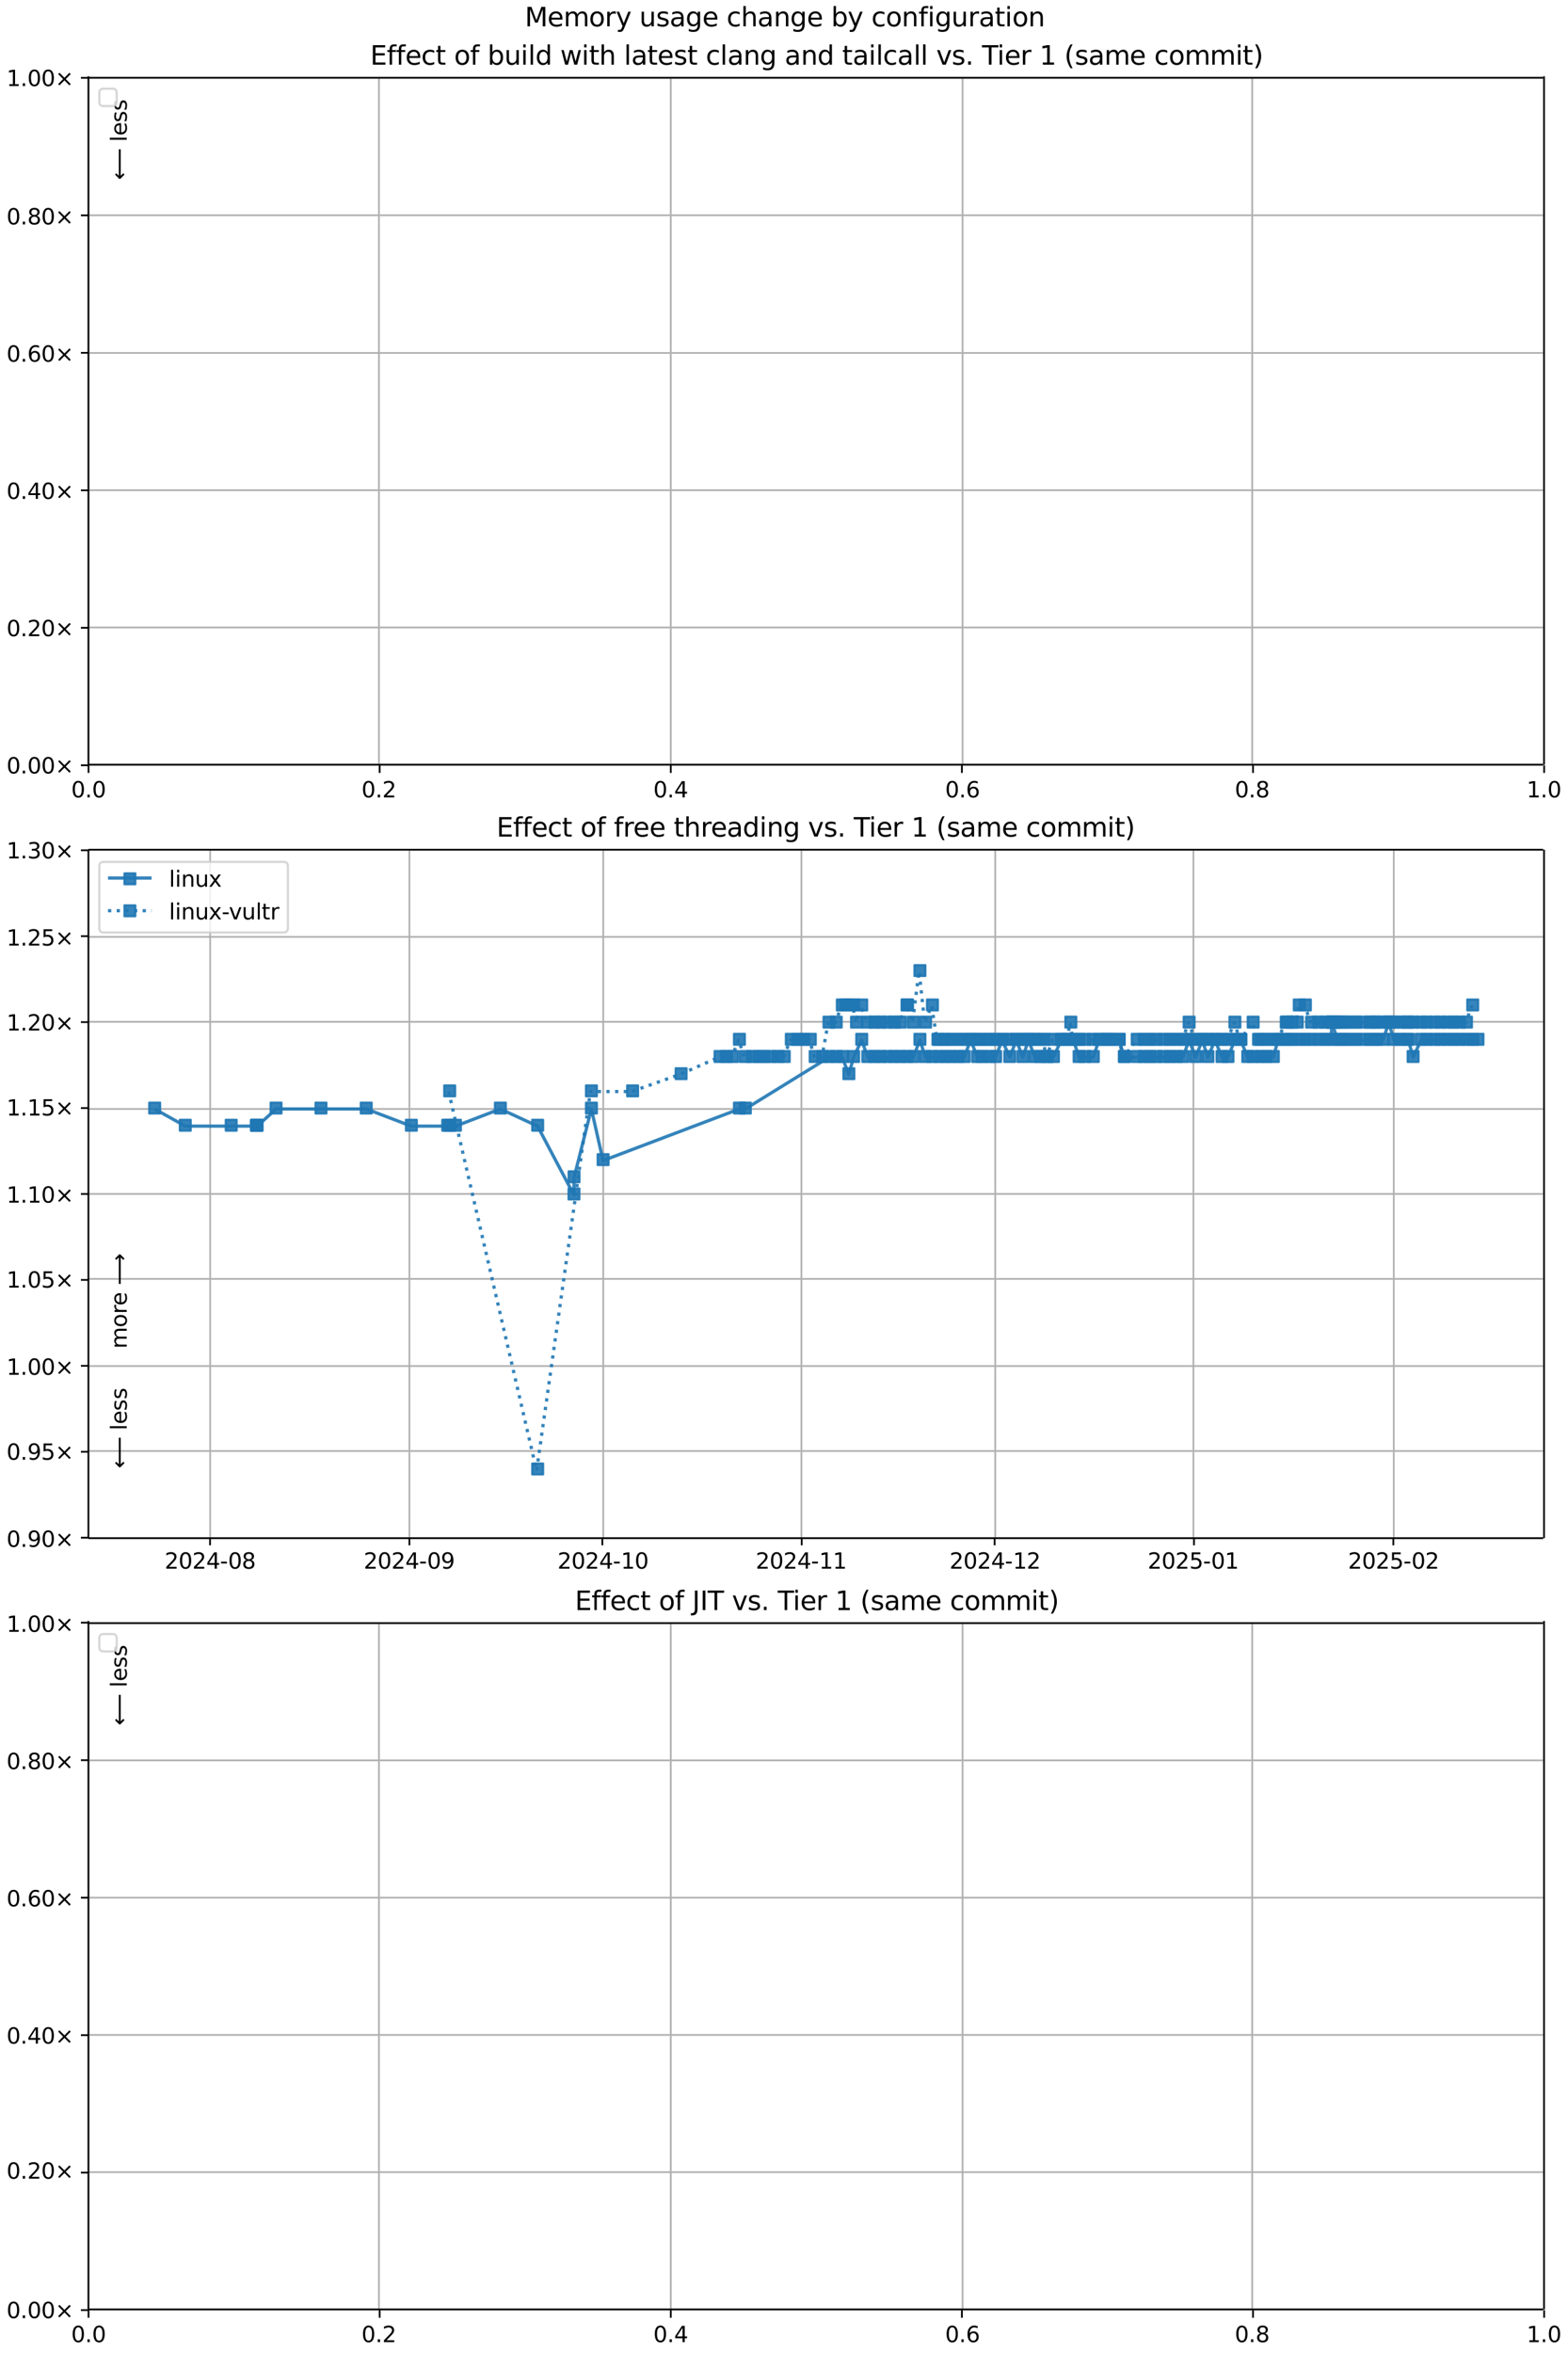 <?xml version="1.0" encoding="UTF-8"?>
<!DOCTYPE svg  PUBLIC '-//W3C//DTD SVG 1.1//EN'  'http://www.w3.org/Graphics/SVG/1.1/DTD/svg11.dtd'>
<svg width="720pt" height="1080pt" version="1.1" viewBox="0 0 720 1080" xmlns="http://www.w3.org/2000/svg" xmlns:xlink="http://www.w3.org/1999/xlink">
<defs>
<style type="text/css">*{stroke-linejoin: round; stroke-linecap: butt}</style>
</defs>
<path d="m0 1080h720v-1080h-720z" fill="#fff"/>
<path d="m40.6 351h668v-316h-668z" fill="#fff"/>
<path d="m40.6 351v-316" clip-path="url(#k)" fill="none" stroke="#b0b0b0" stroke-linecap="square" stroke-width=".8"/>
<defs>
<path id="j" d="m0 0v3.5" stroke="#000" stroke-width=".8"/>
</defs>
<use x="40.646" y="351.265" stroke="#000000" stroke-width=".8" xlink:href="#j"/>
<g transform="translate(32.7 366) scale(.1 -.1)">
<defs>
<path id="b" transform="scale(.016)" d="m2034 4250q-487 0-733-480-245-479-245-1442 0-959 245-1439 246-480 733-480 491 0 736 480 246 480 246 1439 0 963-246 1442-245 480-736 480zm0 500q785 0 1199-621 414-620 414-1801 0-1178-414-1799-414-620-1199-620-784 0-1198 620-414 621-414 1799 0 1181 414 1801 414 621 1198 621z"/>
<path id="c" transform="scale(.016)" d="m684 794h660v-794h-660v794z"/>
</defs>
<use xlink:href="#b"/>
<use transform="translate(63.6)" xlink:href="#c"/>
<use transform="translate(95.4)" xlink:href="#b"/>
</g>
<path d="m174 351v-316" clip-path="url(#k)" fill="none" stroke="#b0b0b0" stroke-linecap="square" stroke-width=".8"/>
<use x="174.326" y="351.265" stroke="#000000" stroke-width=".8" xlink:href="#j"/>
<g transform="translate(166 366) scale(.1 -.1)">
<defs>
<path id="f" transform="scale(.016)" d="m1228 531h2203v-531h-2962v531q359 372 979 998 621 627 780 809 303 340 423 576 121 236 121 464 0 372-261 606-261 235-680 235-297 0-627-103-329-103-704-313v638q381 153 712 231 332 78 607 78 725 0 1156-363 431-362 431-968 0-288-108-546-107-257-392-607-78-91-497-524-418-433-1181-1211z"/>
</defs>
<use xlink:href="#b"/>
<use transform="translate(63.6)" xlink:href="#c"/>
<use transform="translate(95.4)" xlink:href="#f"/>
</g>
<path d="m308 351v-316" clip-path="url(#k)" fill="none" stroke="#b0b0b0" stroke-linecap="square" stroke-width=".8"/>
<use x="308.007" y="351.265" stroke="#000000" stroke-width=".8" xlink:href="#j"/>
<g transform="translate(300 366) scale(.1 -.1)">
<defs>
<path id="w" transform="scale(.016)" d="m2419 4116-1594-2491h1594v2491zm-166 550h794v-3041h666v-525h-666v-1100h-628v1100h-2106v609l1940 2957z"/>
</defs>
<use xlink:href="#b"/>
<use transform="translate(63.6)" xlink:href="#c"/>
<use transform="translate(95.4)" xlink:href="#w"/>
</g>
<path d="m442 351v-316" clip-path="url(#k)" fill="none" stroke="#b0b0b0" stroke-linecap="square" stroke-width=".8"/>
<use x="441.687" y="351.265" stroke="#000000" stroke-width=".8" xlink:href="#j"/>
<g transform="translate(434 366) scale(.1 -.1)">
<defs>
<path id="af" transform="scale(.016)" d="m2113 2584q-425 0-674-291-248-290-248-796 0-503 248-796 249-292 674-292t673 292q248 293 248 796 0 506-248 796-248 291-673 291zm1253 1979v-575q-238 112-480 171-242 60-480 60-625 0-955-422-329-422-376-1275 184 272 462 417 279 145 613 145 703 0 1111-427 408-426 408-1160 0-719-425-1154-425-434-1131-434-810 0-1238 620-428 621-428 1799 0 1106 525 1764t1409 658q238 0 480-47t505-140z"/>
</defs>
<use xlink:href="#b"/>
<use transform="translate(63.6)" xlink:href="#c"/>
<use transform="translate(95.4)" xlink:href="#af"/>
</g>
<path d="m575 351v-316" clip-path="url(#k)" fill="none" stroke="#b0b0b0" stroke-linecap="square" stroke-width=".8"/>
<use x="575.368" y="351.265" stroke="#000000" stroke-width=".8" xlink:href="#j"/>
<g transform="translate(567 366) scale(.1 -.1)">
<defs>
<path id="ac" transform="scale(.016)" d="m2034 2216q-450 0-708-241-257-241-257-662 0-422 257-663 258-241 708-241t709 242q260 243 260 662 0 421-258 662-257 241-711 241zm-631 268q-406 100-633 378-226 279-226 679 0 559 398 884 399 325 1092 325 697 0 1094-325t397-884q0-400-227-679-226-278-629-378 456-106 710-416 255-309 255-755 0-679-414-1042-414-362-1186-362-771 0-1186 362-414 363-414 1042 0 446 256 755 257 310 713 416zm-231 997q0-362 226-565 227-203 636-203 407 0 636 203 230 203 230 565 0 363-230 566-229 203-636 203-409 0-636-203-226-203-226-566z"/>
</defs>
<use xlink:href="#b"/>
<use transform="translate(63.6)" xlink:href="#c"/>
<use transform="translate(95.4)" xlink:href="#ac"/>
</g>
<path d="m709 351v-316" clip-path="url(#k)" fill="none" stroke="#b0b0b0" stroke-linecap="square" stroke-width=".8"/>
<use x="709.048" y="351.265" stroke="#000000" stroke-width=".8" xlink:href="#j"/>
<g transform="translate(701 366) scale(.1 -.1)">
<defs>
<path id="i" transform="scale(.016)" d="m794 531h1031v3560l-1122-225v575l1116 225h631v-4135h1031v-531h-2687v531z"/>
</defs>
<use xlink:href="#i"/>
<use transform="translate(63.6)" xlink:href="#c"/>
<use transform="translate(95.4)" xlink:href="#b"/>
</g>
<path d="m40.6 351h668" clip-path="url(#k)" fill="none" stroke="#b0b0b0" stroke-linecap="square" stroke-width=".8"/>
<defs>
<path id="g" d="m0 0h-3.5" stroke="#000" stroke-width=".8"/>
</defs>
<use x="40.646" y="351.265" stroke="#000000" stroke-width=".8" xlink:href="#g"/>
<g transform="translate(3 355) scale(.1 -.1)">
<defs>
<path id="h" transform="scale(.016)" d="m4488 3438-1429-1435 1429-1428-372-378-1435 1434-1434-1434-369 378 1425 1428-1425 1435 369 378 1434-1435 1435 1435 372-378z"/>
</defs>
<use xlink:href="#b"/>
<use transform="translate(63.6)" xlink:href="#c"/>
<use transform="translate(95.4)" xlink:href="#b"/>
<use transform="translate(159)" xlink:href="#b"/>
<use transform="translate(223)" xlink:href="#h"/>
</g>
<path d="m40.6 288h668" clip-path="url(#k)" fill="none" stroke="#b0b0b0" stroke-linecap="square" stroke-width=".8"/>
<use x="40.646" y="288.158" stroke="#000000" stroke-width=".8" xlink:href="#g"/>
<g transform="translate(3 292) scale(.1 -.1)">
<use xlink:href="#b"/>
<use transform="translate(63.6)" xlink:href="#c"/>
<use transform="translate(95.4)" xlink:href="#f"/>
<use transform="translate(159)" xlink:href="#b"/>
<use transform="translate(223)" xlink:href="#h"/>
</g>
<path d="m40.6 225h668" clip-path="url(#k)" fill="none" stroke="#b0b0b0" stroke-linecap="square" stroke-width=".8"/>
<use x="40.646" y="225.052" stroke="#000000" stroke-width=".8" xlink:href="#g"/>
<g transform="translate(3 229) scale(.1 -.1)">
<use xlink:href="#b"/>
<use transform="translate(63.6)" xlink:href="#c"/>
<use transform="translate(95.4)" xlink:href="#w"/>
<use transform="translate(159)" xlink:href="#b"/>
<use transform="translate(223)" xlink:href="#h"/>
</g>
<path d="m40.6 162h668" clip-path="url(#k)" fill="none" stroke="#b0b0b0" stroke-linecap="square" stroke-width=".8"/>
<use x="40.646" y="161.945" stroke="#000000" stroke-width=".8" xlink:href="#g"/>
<g transform="translate(3 166) scale(.1 -.1)">
<use xlink:href="#b"/>
<use transform="translate(63.6)" xlink:href="#c"/>
<use transform="translate(95.4)" xlink:href="#af"/>
<use transform="translate(159)" xlink:href="#b"/>
<use transform="translate(223)" xlink:href="#h"/>
</g>
<path d="m40.6 98.8h668" clip-path="url(#k)" fill="none" stroke="#b0b0b0" stroke-linecap="square" stroke-width=".8"/>
<use x="40.646" y="98.839" stroke="#000000" stroke-width=".8" xlink:href="#g"/>
<g transform="translate(3 103) scale(.1 -.1)">
<use xlink:href="#b"/>
<use transform="translate(63.6)" xlink:href="#c"/>
<use transform="translate(95.4)" xlink:href="#ac"/>
<use transform="translate(159)" xlink:href="#b"/>
<use transform="translate(223)" xlink:href="#h"/>
</g>
<path d="m40.6 35.7h668" clip-path="url(#k)" fill="none" stroke="#b0b0b0" stroke-linecap="square" stroke-width=".8"/>
<use x="40.646" y="35.733" stroke="#000000" stroke-width=".8" xlink:href="#g"/>
<g transform="translate(3 39.5) scale(.1 -.1)">
<use xlink:href="#i"/>
<use transform="translate(63.6)" xlink:href="#c"/>
<use transform="translate(95.4)" xlink:href="#b"/>
<use transform="translate(159)" xlink:href="#b"/>
<use transform="translate(223)" xlink:href="#h"/>
</g>
<path d="m40.6 351v-316" fill="none" stroke="#000" stroke-linecap="square" stroke-width=".8"/>
<path d="m709 351v-316" fill="none" stroke="#000" stroke-linecap="square" stroke-width=".8"/>
<path d="m40.6 351h668" fill="none" stroke="#000" stroke-linecap="square" stroke-width=".8"/>
<path d="m40.6 35.7h668" fill="none" stroke="#000" stroke-linecap="square" stroke-width=".8"/>
<g clip-path="url(#k)">
<g transform="translate(58.2 27.8) rotate(-90) scale(.1 -.1)">
<defs>
<path id="p" transform="scale(.016)" d="m3328 2828q216 388 516 572t706 184q547 0 844-383 297-382 297-1088v-2113h-578v2094q0 503-179 746-178 244-543 244-447 0-707-297-259-296-259-809v-1978h-578v2094q0 506-178 748t-550 242q-441 0-701-298-259-298-259-808v-1978h-578v3500h578v-544q197 322 472 475t653 153q382 0 649-194 267-193 395-562z"/>
<path id="q" transform="scale(.016)" d="m1959 3097q-462 0-731-361t-269-989 267-989q268-361 733-361 460 0 728 362 269 363 269 988 0 622-269 986-268 364-728 364zm0 487q750 0 1178-488 429-487 429-1349 0-859-429-1349-428-489-1178-489-753 0-1180 489-426 490-426 1349 0 862 426 1349 427 488 1180 488z"/>
<path id="t" transform="scale(.016)" d="m2631 2963q-97 56-211 82-114 27-251 27-488 0-749-317t-261-911v-1844h-578v3500h578v-544q182 319 472 473 291 155 707 155 59 0 131-8 72-7 159-23l3-590z"/>
<path id="e" transform="scale(.016)" d="m3597 1894v-281h-2644q38-594 358-905t892-311q331 0 642 81t618 244v-544q-310-131-635-200t-659-69q-838 0-1327 487-489 488-489 1320 0 859 464 1363 464 505 1252 505 706 0 1117-455 411-454 411-1235zm-575 169q-6 471-264 752-258 282-683 282-481 0-770-272t-333-766l2050 4z"/>
<path id="am" transform="scale(.016)" d="m8863 2147v-281l-1229-1228-375 375 729 728h-7622v531h7622l-729 728 375 375 1229-1228z"/>
</defs>
<use xlink:href="#p"/>
<use transform="translate(97.4)" xlink:href="#q"/>
<use transform="translate(159)" xlink:href="#t"/>
<use transform="translate(197)" xlink:href="#e"/>
<use transform="translate(259)" xlink:href="#DejaVuSans-20"/>
<use transform="translate(291)" xlink:href="#am"/>
</g>
</g>
<g clip-path="url(#k)">
<g transform="translate(58.2 82.6) rotate(-90) scale(.1 -.1)">
<defs>
<path id="an" transform="scale(.016)" d="m313 1866v281l1228 1228 375-375-728-728h7621v-531h-7621l728-728-375-375-1228 1228z"/>
<path id="r" transform="scale(.016)" d="m603 4863h575v-4863h-575v4863z"/>
<path id="m" transform="scale(.016)" d="m2834 3397v-544q-243 125-506 187-262 63-544 63-428 0-642-131t-214-394q0-200 153-314t616-217l197-44q612-131 870-370t258-667q0-488-386-773-386-284-1061-284-281 0-586 55t-642 164v594q319-166 628-249 309-82 613-82 406 0 624 139 219 139 219 392 0 234-158 359-157 125-692 241l-200 47q-534 112-772 345-237 233-237 639 0 494 350 762 350 269 994 269 318 0 599-47 282-46 519-140z"/>
</defs>
<use xlink:href="#an"/>
<use transform="translate(143)" xlink:href="#DejaVuSans-20"/>
<use transform="translate(175)" xlink:href="#r"/>
<use transform="translate(203)" xlink:href="#e"/>
<use transform="translate(264)" xlink:href="#m"/>
<use transform="translate(317)" xlink:href="#m"/>
</g>
</g>
<g transform="translate(170 29.7) scale(.12 -.12)">
<defs>
<path id="ai" transform="scale(.016)" d="m628 4666h2950v-532h-2319v-1381h2222v-531h-2222v-1691h2375v-531h-3006v4666z"/>
<path id="u" transform="scale(.016)" d="m2375 4863v-479h-550q-309 0-430-125-120-125-120-450v-309h947v-447h-947v-3053h-578v3053h-550v447h550v244q0 584 272 851 272 268 862 268h544z"/>
<path id="v" transform="scale(.016)" d="m3122 3366v-538q-244 135-489 202t-495 67q-560 0-870-355-309-354-309-995t309-996q310-354 870-354 250 0 495 67t489 202v-532q-241-112-499-168-257-57-548-57-791 0-1257 497-465 497-465 1341 0 856 470 1346 471 491 1290 491 265 0 518-55 253-54 491-163z"/>
<path id="o" transform="scale(.016)" d="m1172 4494v-994h1184v-447h-1184v-1900q0-428 117-550t477-122h590v-481h-590q-666 0-919 248-253 249-253 905v1900h-422v447h422v994h578z"/>
<path id="aq" transform="scale(.016)" d="m3116 1747q0 634-261 995t-717 361q-457 0-718-361t-261-995 261-995 718-361q456 0 717 361t261 995zm-1957 1222q182 312 458 463 277 152 661 152 638 0 1036-506 399-506 399-1331t-399-1332q-398-506-1036-506-384 0-661 152-276 152-458 464v-525h-578v4863h578v-1894z"/>
<path id="z" transform="scale(.016)" d="m544 1381v2119h575v-2097q0-497 193-746 194-248 582-248 465 0 735 297 271 297 271 810v1984h575v-3500h-575v538q-209-319-486-474-276-155-642-155-603 0-916 375-312 375-312 1097zm1447 2203z"/>
<path id="n" transform="scale(.016)" d="m603 3500h575v-3500h-575v3500zm0 1363h575v-729h-575v729z"/>
<path id="ah" transform="scale(.016)" d="m2906 2969v1894h575v-4863h-575v525q-181-312-458-464-276-152-664-152-634 0-1033 506-398 507-398 1332t398 1331q399 506 1033 506 388 0 664-152 277-151 458-463zm-1959-1222q0-634 261-995t717-361 718 361q263 361 263 995t-263 995q-262 361-718 361t-717-361-261-995z"/>
<path id="ar" transform="scale(.016)" d="m269 3500h575l719-2731 715 2731h678l719-2731 716 2731h575l-916-3500h-678l-753 2869-756-2869h-679l-915 3500z"/>
<path id="ag" transform="scale(.016)" d="m3513 2113v-2113h-575v2094q0 497-194 743-194 247-581 247-466 0-735-297-269-296-269-809v-1978h-578v4863h578v-1907q207 316 486 472 280 156 646 156 603 0 912-373 310-373 310-1098z"/>
<path id="s" transform="scale(.016)" d="m2194 1759q-697 0-966-159t-269-544q0-306 202-486 202-179 548-179 479 0 768 339t289 901v128h-572zm1147 238v-2e3h-575v531q-197-318-491-470t-719-152q-537 0-855 302-317 302-317 808 0 590 395 890 396 300 1180 300h807v57q0 397-261 614t-733 217q-300 0-585-72-284-72-546-216v532q315 122 612 182 297 61 578 61 760 0 1135-394 375-393 375-1193z"/>
<path id="x" transform="scale(.016)" d="m3513 2113v-2113h-575v2094q0 497-194 743-194 247-581 247-466 0-735-297-269-296-269-809v-1978h-578v3500h578v-544q207 316 486 472 280 156 646 156 603 0 912-373 310-373 310-1098z"/>
<path id="ab" transform="scale(.016)" d="m2906 1791q0 625-258 968-257 344-723 344-462 0-720-344-258-343-258-968 0-622 258-966t720-344q466 0 723 344 258 344 258 966zm575-1357q0-893-397-1329-396-436-1215-436-303 0-572 45t-522 139v559q253-137 500-202 247-66 503-66 566 0 847 295t281 892v285q-178-310-456-463t-666-153q-643 0-1037 490-394 491-394 1301 0 812 394 1302 394 491 1037 491 388 0 666-153t456-462v531h575v-3066z"/>
<path id="ad" transform="scale(.016)" d="m191 3500h609l1094-2937 1094 2937h609l-1313-3500h-781l-1312 3500z"/>
<path id="ae" transform="scale(.016)" d="m-19 4666h3947v-532h-1656v-4134h-634v4134h-1657v532z"/>
<path id="al" transform="scale(.016)" d="m1984 4856q-418-718-622-1422-203-703-203-1425 0-721 205-1429t620-1424h-500q-468 735-701 1444t-233 1409q0 697 231 1403 232 707 703 1444h500z"/>
<path id="ak" transform="scale(.016)" d="m513 4856h500q468-737 701-1444 233-706 233-1403 0-700-233-1409t-701-1444h-500q415 716 620 1424t205 1429q0 722-205 1425-205 704-620 1422z"/>
</defs>
<use xlink:href="#ai"/>
<use transform="translate(63.2)" xlink:href="#u"/>
<use transform="translate(98.4)" xlink:href="#u"/>
<use transform="translate(134)" xlink:href="#e"/>
<use transform="translate(195)" xlink:href="#v"/>
<use transform="translate(250)" xlink:href="#o"/>
<use transform="translate(289)" xlink:href="#DejaVuSans-20"/>
<use transform="translate(321)" xlink:href="#q"/>
<use transform="translate(382)" xlink:href="#u"/>
<use transform="translate(417)" xlink:href="#DejaVuSans-20"/>
<use transform="translate(449)" xlink:href="#aq"/>
<use transform="translate(513)" xlink:href="#z"/>
<use transform="translate(576)" xlink:href="#n"/>
<use transform="translate(604)" xlink:href="#r"/>
<use transform="translate(632)" xlink:href="#ah"/>
<use transform="translate(695)" xlink:href="#DejaVuSans-20"/>
<use transform="translate(727)" xlink:href="#ar"/>
<use transform="translate(809)" xlink:href="#n"/>
<use transform="translate(837)" xlink:href="#o"/>
<use transform="translate(876)" xlink:href="#ag"/>
<use transform="translate(939)" xlink:href="#DejaVuSans-20"/>
<use transform="translate(971)" xlink:href="#r"/>
<use transform="translate(999)" xlink:href="#s"/>
<use transform="translate(1060)" xlink:href="#o"/>
<use transform="translate(1099)" xlink:href="#e"/>
<use transform="translate(1161)" xlink:href="#m"/>
<use transform="translate(1213)" xlink:href="#o"/>
<use transform="translate(1252)" xlink:href="#DejaVuSans-20"/>
<use transform="translate(1284)" xlink:href="#v"/>
<use transform="translate(1339)" xlink:href="#r"/>
<use transform="translate(1367)" xlink:href="#s"/>
<use transform="translate(1428)" xlink:href="#x"/>
<use transform="translate(1491)" xlink:href="#ab"/>
<use transform="translate(1555)" xlink:href="#DejaVuSans-20"/>
<use transform="translate(1586)" xlink:href="#s"/>
<use transform="translate(1648)" xlink:href="#x"/>
<use transform="translate(1711)" xlink:href="#ah"/>
<use transform="translate(1775)" xlink:href="#DejaVuSans-20"/>
<use transform="translate(1806)" xlink:href="#o"/>
<use transform="translate(1846)" xlink:href="#s"/>
<use transform="translate(1907)" xlink:href="#n"/>
<use transform="translate(1935)" xlink:href="#r"/>
<use transform="translate(1962)" xlink:href="#v"/>
<use transform="translate(2017)" xlink:href="#s"/>
<use transform="translate(2079)" xlink:href="#r"/>
<use transform="translate(2106)" xlink:href="#r"/>
<use transform="translate(2134)" xlink:href="#DejaVuSans-20"/>
<use transform="translate(2166)" xlink:href="#ad"/>
<use transform="translate(2225)" xlink:href="#m"/>
<use transform="translate(2277)" xlink:href="#c"/>
<use transform="translate(2309)" xlink:href="#DejaVuSans-20"/>
<use transform="translate(2341)" xlink:href="#ae"/>
<use transform="translate(2399)" xlink:href="#n"/>
<use transform="translate(2427)" xlink:href="#e"/>
<use transform="translate(2488)" xlink:href="#t"/>
<use transform="translate(2529)" xlink:href="#DejaVuSans-20"/>
<use transform="translate(2561)" xlink:href="#i"/>
<use transform="translate(2625)" xlink:href="#DejaVuSans-20"/>
<use transform="translate(2656)" xlink:href="#al"/>
<use transform="translate(2696)" xlink:href="#m"/>
<use transform="translate(2748)" xlink:href="#s"/>
<use transform="translate(2809)" xlink:href="#p"/>
<use transform="translate(2906)" xlink:href="#e"/>
<use transform="translate(2968)" xlink:href="#DejaVuSans-20"/>
<use transform="translate(3e3)" xlink:href="#v"/>
<use transform="translate(3055)" xlink:href="#q"/>
<use transform="translate(3116)" xlink:href="#p"/>
<use transform="translate(3213)" xlink:href="#p"/>
<use transform="translate(3311)" xlink:href="#n"/>
<use transform="translate(3338)" xlink:href="#o"/>
<use transform="translate(3378)" xlink:href="#ak"/>
</g>
<path d="m47.6 48.7h4q2 0 2-2v-4q0-2-2-2h-4q-2 0-2 2v4q0 2 2 2z" fill="#fff" opacity=".8" stroke="#ccc"/>
<path d="m40.6 706h668v-316h-668z" fill="#fff"/>
<path d="m96.5 706v-316" clip-path="url(#d)" fill="none" stroke="#b0b0b0" stroke-linecap="square" stroke-width=".8"/>
<use x="96.452" y="705.793" stroke="#000000" stroke-width=".8" xlink:href="#j"/>
<g transform="translate(75.6 720) scale(.1 -.1)">
<defs>
<path id="y" transform="scale(.016)" d="m313 2009h1684v-512h-1684v512z"/>
</defs>
<use xlink:href="#f"/>
<use transform="translate(63.6)" xlink:href="#b"/>
<use transform="translate(127)" xlink:href="#f"/>
<use transform="translate(191)" xlink:href="#w"/>
<use transform="translate(254)" xlink:href="#y"/>
<use transform="translate(291)" xlink:href="#b"/>
<use transform="translate(354)" xlink:href="#ac"/>
</g>
<path d="m188 706v-316" clip-path="url(#d)" fill="none" stroke="#b0b0b0" stroke-linecap="square" stroke-width=".8"/>
<use x="187.995" y="705.793" stroke="#000000" stroke-width=".8" xlink:href="#j"/>
<g transform="translate(167 720) scale(.1 -.1)">
<defs>
<path id="aj" transform="scale(.016)" d="m703 97v575q238-113 481-172 244-59 479-59 625 0 954 420 330 420 377 1277-181-269-460-413-278-144-615-144-700 0-1108 423-408 424-408 1159 0 718 425 1152 425 435 1131 435 810 0 1236-621 427-620 427-1801 0-1103-524-1761-523-658-1407-658-238 0-482 47-243 47-506 141zm1256 1978q425 0 673 290 249 291 249 798 0 503-249 795-248 292-673 292t-673-292-248-795q0-507 248-798 248-290 673-290z"/>
</defs>
<use xlink:href="#f"/>
<use transform="translate(63.6)" xlink:href="#b"/>
<use transform="translate(127)" xlink:href="#f"/>
<use transform="translate(191)" xlink:href="#w"/>
<use transform="translate(254)" xlink:href="#y"/>
<use transform="translate(291)" xlink:href="#b"/>
<use transform="translate(354)" xlink:href="#aj"/>
</g>
<path d="m277 706v-316" clip-path="url(#d)" fill="none" stroke="#b0b0b0" stroke-linecap="square" stroke-width=".8"/>
<use x="276.585" y="705.793" stroke="#000000" stroke-width=".8" xlink:href="#j"/>
<g transform="translate(256 720) scale(.1 -.1)">
<use xlink:href="#f"/>
<use transform="translate(63.6)" xlink:href="#b"/>
<use transform="translate(127)" xlink:href="#f"/>
<use transform="translate(191)" xlink:href="#w"/>
<use transform="translate(254)" xlink:href="#y"/>
<use transform="translate(291)" xlink:href="#i"/>
<use transform="translate(354)" xlink:href="#b"/>
</g>
<path d="m368 706v-316" clip-path="url(#d)" fill="none" stroke="#b0b0b0" stroke-linecap="square" stroke-width=".8"/>
<use x="368.128" y="705.793" stroke="#000000" stroke-width=".8" xlink:href="#j"/>
<g transform="translate(347 720) scale(.1 -.1)">
<use xlink:href="#f"/>
<use transform="translate(63.6)" xlink:href="#b"/>
<use transform="translate(127)" xlink:href="#f"/>
<use transform="translate(191)" xlink:href="#w"/>
<use transform="translate(254)" xlink:href="#y"/>
<use transform="translate(291)" xlink:href="#i"/>
<use transform="translate(354)" xlink:href="#i"/>
</g>
<path d="m457 706v-316" clip-path="url(#d)" fill="none" stroke="#b0b0b0" stroke-linecap="square" stroke-width=".8"/>
<use x="456.718" y="705.793" stroke="#000000" stroke-width=".8" xlink:href="#j"/>
<g transform="translate(436 720) scale(.1 -.1)">
<use xlink:href="#f"/>
<use transform="translate(63.6)" xlink:href="#b"/>
<use transform="translate(127)" xlink:href="#f"/>
<use transform="translate(191)" xlink:href="#w"/>
<use transform="translate(254)" xlink:href="#y"/>
<use transform="translate(291)" xlink:href="#i"/>
<use transform="translate(354)" xlink:href="#f"/>
</g>
<path d="m548 706v-316" clip-path="url(#d)" fill="none" stroke="#b0b0b0" stroke-linecap="square" stroke-width=".8"/>
<use x="548.261" y="705.793" stroke="#000000" stroke-width=".8" xlink:href="#j"/>
<g transform="translate(527 720) scale(.1 -.1)">
<defs>
<path id="aa" transform="scale(.016)" d="m691 4666h2478v-532h-1900v-1143q137 47 274 70 138 23 276 23 781 0 1237-428 457-428 457-1159 0-753-469-1171-469-417-1322-417-294 0-599 50-304 50-629 150v635q281-153 581-228t634-75q541 0 856 284 316 284 316 772 0 487-316 771-315 285-856 285-253 0-505-56-251-56-513-175v2344z"/>
</defs>
<use xlink:href="#f"/>
<use transform="translate(63.6)" xlink:href="#b"/>
<use transform="translate(127)" xlink:href="#f"/>
<use transform="translate(191)" xlink:href="#aa"/>
<use transform="translate(254)" xlink:href="#y"/>
<use transform="translate(291)" xlink:href="#b"/>
<use transform="translate(354)" xlink:href="#i"/>
</g>
<path d="m640 706v-316" clip-path="url(#d)" fill="none" stroke="#b0b0b0" stroke-linecap="square" stroke-width=".8"/>
<use x="639.803" y="705.793" stroke="#000000" stroke-width=".8" xlink:href="#j"/>
<g transform="translate(619 720) scale(.1 -.1)">
<use xlink:href="#f"/>
<use transform="translate(63.6)" xlink:href="#b"/>
<use transform="translate(127)" xlink:href="#f"/>
<use transform="translate(191)" xlink:href="#aa"/>
<use transform="translate(254)" xlink:href="#y"/>
<use transform="translate(291)" xlink:href="#b"/>
<use transform="translate(354)" xlink:href="#f"/>
</g>
<path d="m40.6 706h668" clip-path="url(#d)" fill="none" stroke="#b0b0b0" stroke-linecap="square" stroke-width=".8"/>
<use x="40.646" y="705.793" stroke="#000000" stroke-width=".8" xlink:href="#g"/>
<g transform="translate(3 710) scale(.1 -.1)">
<use xlink:href="#b"/>
<use transform="translate(63.6)" xlink:href="#c"/>
<use transform="translate(95.4)" xlink:href="#aj"/>
<use transform="translate(159)" xlink:href="#b"/>
<use transform="translate(223)" xlink:href="#h"/>
</g>
<path d="m40.6 666h668" clip-path="url(#d)" fill="none" stroke="#b0b0b0" stroke-linecap="square" stroke-width=".8"/>
<use x="40.646" y="666.352" stroke="#000000" stroke-width=".8" xlink:href="#g"/>
<g transform="translate(3 670) scale(.1 -.1)">
<use xlink:href="#b"/>
<use transform="translate(63.6)" xlink:href="#c"/>
<use transform="translate(95.4)" xlink:href="#aj"/>
<use transform="translate(159)" xlink:href="#aa"/>
<use transform="translate(223)" xlink:href="#h"/>
</g>
<path d="m40.6 627h668" clip-path="url(#d)" fill="none" stroke="#b0b0b0" stroke-linecap="square" stroke-width=".8"/>
<use x="40.646" y="626.91" stroke="#000000" stroke-width=".8" xlink:href="#g"/>
<g transform="translate(3 631) scale(.1 -.1)">
<use xlink:href="#i"/>
<use transform="translate(63.6)" xlink:href="#c"/>
<use transform="translate(95.4)" xlink:href="#b"/>
<use transform="translate(159)" xlink:href="#b"/>
<use transform="translate(223)" xlink:href="#h"/>
</g>
<path d="m40.6 587h668" clip-path="url(#d)" fill="none" stroke="#b0b0b0" stroke-linecap="square" stroke-width=".8"/>
<use x="40.646" y="587.469" stroke="#000000" stroke-width=".8" xlink:href="#g"/>
<g transform="translate(3 591) scale(.1 -.1)">
<use xlink:href="#i"/>
<use transform="translate(63.6)" xlink:href="#c"/>
<use transform="translate(95.4)" xlink:href="#b"/>
<use transform="translate(159)" xlink:href="#aa"/>
<use transform="translate(223)" xlink:href="#h"/>
</g>
<path d="m40.6 548h668" clip-path="url(#d)" fill="none" stroke="#b0b0b0" stroke-linecap="square" stroke-width=".8"/>
<use x="40.646" y="548.027" stroke="#000000" stroke-width=".8" xlink:href="#g"/>
<g transform="translate(3 552) scale(.1 -.1)">
<use xlink:href="#i"/>
<use transform="translate(63.6)" xlink:href="#c"/>
<use transform="translate(95.4)" xlink:href="#i"/>
<use transform="translate(159)" xlink:href="#b"/>
<use transform="translate(223)" xlink:href="#h"/>
</g>
<path d="m40.6 509h668" clip-path="url(#d)" fill="none" stroke="#b0b0b0" stroke-linecap="square" stroke-width=".8"/>
<use x="40.646" y="508.586" stroke="#000000" stroke-width=".8" xlink:href="#g"/>
<g transform="translate(3 512) scale(.1 -.1)">
<use xlink:href="#i"/>
<use transform="translate(63.6)" xlink:href="#c"/>
<use transform="translate(95.4)" xlink:href="#i"/>
<use transform="translate(159)" xlink:href="#aa"/>
<use transform="translate(223)" xlink:href="#h"/>
</g>
<path d="m40.6 469h668" clip-path="url(#d)" fill="none" stroke="#b0b0b0" stroke-linecap="square" stroke-width=".8"/>
<use x="40.646" y="469.144" stroke="#000000" stroke-width=".8" xlink:href="#g"/>
<g transform="translate(3 473) scale(.1 -.1)">
<use xlink:href="#i"/>
<use transform="translate(63.6)" xlink:href="#c"/>
<use transform="translate(95.4)" xlink:href="#f"/>
<use transform="translate(159)" xlink:href="#b"/>
<use transform="translate(223)" xlink:href="#h"/>
</g>
<path d="m40.6 430h668" clip-path="url(#d)" fill="none" stroke="#b0b0b0" stroke-linecap="square" stroke-width=".8"/>
<use x="40.646" y="429.703" stroke="#000000" stroke-width=".8" xlink:href="#g"/>
<g transform="translate(3 434) scale(.1 -.1)">
<use xlink:href="#i"/>
<use transform="translate(63.6)" xlink:href="#c"/>
<use transform="translate(95.4)" xlink:href="#f"/>
<use transform="translate(159)" xlink:href="#aa"/>
<use transform="translate(223)" xlink:href="#h"/>
</g>
<path d="m40.6 390h668" clip-path="url(#d)" fill="none" stroke="#b0b0b0" stroke-linecap="square" stroke-width=".8"/>
<use x="40.646" y="390.261" stroke="#000000" stroke-width=".8" xlink:href="#g"/>
<g transform="translate(3 394) scale(.1 -.1)">
<defs>
<path id="av" transform="scale(.016)" d="m2597 2516q453-97 707-404 255-306 255-756 0-690-475-1069-475-378-1350-378-293 0-604 58t-642 174v609q262-153 574-231 313-78 654-78 593 0 904 234t311 681q0 413-289 645-289 233-804 233h-544v519h569q465 0 712 186t247 536q0 359-255 551-254 193-729 193-260 0-557-57-297-56-653-174v562q360 100 674 150t592 50q719 0 1137-327 419-326 419-882 0-388-222-655t-631-370z"/>
</defs>
<use xlink:href="#i"/>
<use transform="translate(63.6)" xlink:href="#c"/>
<use transform="translate(95.4)" xlink:href="#av"/>
<use transform="translate(159)" xlink:href="#b"/>
<use transform="translate(223)" xlink:href="#h"/>
</g>
<path d="m71 509 14.1 7.89h21.1 11.6 0.019 0.281l8.68-7.89h20.6 20.8l20.7 7.89h16.7 0.909 2.65l20.6-7.89 17.1 7.89 16.7 31.6 0.031-7.89 7.98-31.6 5.36 23.7 62.6-23.7h2.72l38.4-23.7h3.33 2.79l3.01 7.89 2.18-7.89 3.72-7.89 2.8 7.89h3.25 2.61 3.24 3.03 2.8 3.07 2.9l3.01-7.89 2.6 7.89h3.15 3.16 2.88 2.66 3.08 2.81l2.98-7.89 3.17 7.89h2.15 3.45 2.66l3.06-7.89 3.45 7.89 3.05-7.89 2.96 7.89 2.61-7.89 2.95 7.89h2.5 3.05 2.92l3.65-7.89h2.85 2.77l2.52 7.89h2.6 3.92l2.67-7.89h3.24 2 3.95l2.47 7.89h5.83 3.23 2.61 2.86 3.47 2.98 2.82 3.08l2.8-7.89 3.02 7.89 3.05-7.89 2.57 7.89 3.29-7.89 3.18 7.89h2.75l3.16-7.89h2.71l3.19 7.89h2.48 3.6 2.27 3.41l2.19-7.89h3.73 0.311 2.39 3.29 2.8 2.85 3.22 2.93 2.9l0.234-7.89 2.82 7.89h1.92 0.939 2.83 2.44 3.04 3.59 1.41 1.54 2.94l2.75-7.89 2.37 7.89h2.85 2.89 0.867l2.14 7.89 3.73-7.89h2.54 3.44 2.84 3.07 2.94 2.75 3.22 2.85 2.42" clip-path="url(#d)" fill="none" stroke="#1f77b4" stroke-linecap="square" stroke-opacity=".9" stroke-width="1.5"/>
<defs>
<path id="a" d="m-2.5 2.5h5v-5h-5z" stroke="#1f77b4" stroke-opacity=".9"/>
</defs>
<g clip-path="url(#d)" fill="#1f77b4" fill-opacity=".9" stroke="#1f77b4" stroke-opacity=".9">
<use x="71.027" y="508.586" xlink:href="#a"/>
<use x="85.078" y="516.474" xlink:href="#a"/>
<use x="106.163" y="516.474" xlink:href="#a"/>
<use x="117.781" y="516.474" xlink:href="#a"/>
<use x="117.8" y="516.474" xlink:href="#a"/>
<use x="118.081" y="516.474" xlink:href="#a"/>
<use x="126.764" y="508.586" xlink:href="#a"/>
<use x="147.387" y="508.586" xlink:href="#a"/>
<use x="168.174" y="508.586" xlink:href="#a"/>
<use x="188.891" y="516.474" xlink:href="#a"/>
<use x="205.574" y="516.474" xlink:href="#a"/>
<use x="206.482" y="516.474" xlink:href="#a"/>
<use x="209.131" y="516.474" xlink:href="#a"/>
<use x="229.767" y="508.586" xlink:href="#a"/>
<use x="246.886" y="516.474" xlink:href="#a"/>
<use x="263.565" y="548.027" xlink:href="#a"/>
<use x="263.596" y="540.139" xlink:href="#a"/>
<use x="271.572" y="508.586" xlink:href="#a"/>
<use x="276.935" y="532.251" xlink:href="#a"/>
<use x="339.536" y="508.586" xlink:href="#a"/>
<use x="342.253" y="508.586" xlink:href="#a"/>
<use x="380.654" y="484.921" xlink:href="#a"/>
<use x="383.988" y="484.921" xlink:href="#a"/>
<use x="386.776" y="484.921" xlink:href="#a"/>
<use x="389.79" y="492.809" xlink:href="#a"/>
<use x="391.973" y="484.921" xlink:href="#a"/>
<use x="395.692" y="477.032" xlink:href="#a"/>
<use x="398.488" y="484.921" xlink:href="#a"/>
<use x="401.742" y="484.921" xlink:href="#a"/>
<use x="404.35" y="484.921" xlink:href="#a"/>
<use x="407.594" y="484.921" xlink:href="#a"/>
<use x="410.624" y="484.921" xlink:href="#a"/>
<use x="413.426" y="484.921" xlink:href="#a"/>
<use x="416.498" y="484.921" xlink:href="#a"/>
<use x="419.403" y="484.921" xlink:href="#a"/>
<use x="422.412" y="477.032" xlink:href="#a"/>
<use x="425.013" y="484.921" xlink:href="#a"/>
<use x="428.161" y="484.921" xlink:href="#a"/>
<use x="431.322" y="484.921" xlink:href="#a"/>
<use x="434.207" y="484.921" xlink:href="#a"/>
<use x="436.869" y="484.921" xlink:href="#a"/>
<use x="439.949" y="484.921" xlink:href="#a"/>
<use x="442.761" y="484.921" xlink:href="#a"/>
<use x="445.738" y="477.032" xlink:href="#a"/>
<use x="448.91" y="484.921" xlink:href="#a"/>
<use x="451.064" y="484.921" xlink:href="#a"/>
<use x="454.51" y="484.921" xlink:href="#a"/>
<use x="457.168" y="484.921" xlink:href="#a"/>
<use x="460.223" y="477.032" xlink:href="#a"/>
<use x="463.67" y="484.921" xlink:href="#a"/>
<use x="466.725" y="477.032" xlink:href="#a"/>
<use x="469.688" y="484.921" xlink:href="#a"/>
<use x="472.302" y="477.032" xlink:href="#a"/>
<use x="475.255" y="484.921" xlink:href="#a"/>
<use x="477.755" y="484.921" xlink:href="#a"/>
<use x="480.806" y="484.921" xlink:href="#a"/>
<use x="483.728" y="484.921" xlink:href="#a"/>
<use x="487.375" y="477.032" xlink:href="#a"/>
<use x="490.223" y="477.032" xlink:href="#a"/>
<use x="492.992" y="477.032" xlink:href="#a"/>
<use x="495.511" y="484.921" xlink:href="#a"/>
<use x="498.113" y="484.921" xlink:href="#a"/>
<use x="502.032" y="484.921" xlink:href="#a"/>
<use x="504.703" y="477.032" xlink:href="#a"/>
<use x="507.938" y="477.032" xlink:href="#a"/>
<use x="509.942" y="477.032" xlink:href="#a"/>
<use x="513.888" y="477.032" xlink:href="#a"/>
<use x="516.354" y="484.921" xlink:href="#a"/>
<use x="522.179" y="484.921" xlink:href="#a"/>
<use x="525.411" y="484.921" xlink:href="#a"/>
<use x="528.019" y="484.921" xlink:href="#a"/>
<use x="530.875" y="484.921" xlink:href="#a"/>
<use x="534.344" y="484.921" xlink:href="#a"/>
<use x="537.328" y="484.921" xlink:href="#a"/>
<use x="540.151" y="484.921" xlink:href="#a"/>
<use x="543.231" y="484.921" xlink:href="#a"/>
<use x="546.03" y="477.032" xlink:href="#a"/>
<use x="549.045" y="484.921" xlink:href="#a"/>
<use x="552.098" y="477.032" xlink:href="#a"/>
<use x="554.665" y="484.921" xlink:href="#a"/>
<use x="557.958" y="477.032" xlink:href="#a"/>
<use x="561.136" y="484.921" xlink:href="#a"/>
<use x="563.884" y="484.921" xlink:href="#a"/>
<use x="567.042" y="477.032" xlink:href="#a"/>
<use x="569.757" y="477.032" xlink:href="#a"/>
<use x="572.947" y="484.921" xlink:href="#a"/>
<use x="575.423" y="484.921" xlink:href="#a"/>
<use x="579.027" y="484.921" xlink:href="#a"/>
<use x="581.293" y="484.921" xlink:href="#a"/>
<use x="584.701" y="484.921" xlink:href="#a"/>
<use x="586.892" y="477.032" xlink:href="#a"/>
<use x="590.622" y="477.032" xlink:href="#a"/>
<use x="590.933" y="477.032" xlink:href="#a"/>
<use x="593.322" y="477.032" xlink:href="#a"/>
<use x="596.61" y="477.032" xlink:href="#a"/>
<use x="599.412" y="477.032" xlink:href="#a"/>
<use x="602.262" y="477.032" xlink:href="#a"/>
<use x="605.486" y="477.032" xlink:href="#a"/>
<use x="608.415" y="477.032" xlink:href="#a"/>
<use x="611.316" y="477.032" xlink:href="#a"/>
<use x="611.55" y="469.144" xlink:href="#a"/>
<use x="614.372" y="477.032" xlink:href="#a"/>
<use x="616.29" y="477.032" xlink:href="#a"/>
<use x="617.229" y="477.032" xlink:href="#a"/>
<use x="620.059" y="477.032" xlink:href="#a"/>
<use x="622.496" y="477.032" xlink:href="#a"/>
<use x="625.532" y="477.032" xlink:href="#a"/>
<use x="629.125" y="477.032" xlink:href="#a"/>
<use x="630.536" y="477.032" xlink:href="#a"/>
<use x="632.074" y="477.032" xlink:href="#a"/>
<use x="635.01" y="477.032" xlink:href="#a"/>
<use x="637.763" y="469.144" xlink:href="#a"/>
<use x="640.135" y="477.032" xlink:href="#a"/>
<use x="642.982" y="477.032" xlink:href="#a"/>
<use x="645.867" y="477.032" xlink:href="#a"/>
<use x="646.735" y="477.032" xlink:href="#a"/>
<use x="648.872" y="484.921" xlink:href="#a"/>
<use x="652.599" y="477.032" xlink:href="#a"/>
<use x="655.14" y="477.032" xlink:href="#a"/>
<use x="658.582" y="477.032" xlink:href="#a"/>
<use x="661.418" y="477.032" xlink:href="#a"/>
<use x="664.485" y="477.032" xlink:href="#a"/>
<use x="667.421" y="477.032" xlink:href="#a"/>
<use x="670.167" y="477.032" xlink:href="#a"/>
<use x="673.392" y="477.032" xlink:href="#a"/>
<use x="676.243" y="477.032" xlink:href="#a"/>
<use x="678.666" y="477.032" xlink:href="#a"/>
</g>
<g stroke="#1f77b4" stroke-opacity=".9">
<path d="m206 501 40.4 174 24.7-174h18.9l22.3-7.89 17.9-7.89h5.79l3.14-7.89 2.72 7.89h17.9l3.24-7.89h8.73l2.22 7.89h3.47l2.88-15.8h3.33l2.79-7.89h5.2l1.33 7.89 2.39-7.89 2.8 7.89h14.9l3.07-7.89h0.223l2.68 7.89 3.01-23.7 2.6 23.7 3.15-7.89 2.52 15.8h48.6l1.58 7.89 2.92-7.89h6.49l1.48-7.89 1.29 7.89h20.9l2.47 7.89 5.83-7.89h21.1l2.8-7.89 3.02 7.89h14.8l3.16-7.89 2.71 7.89 5.67-7.89 2.48 7.89h8.99l3.73-7.89h5.08l0.912-7.89h2.8l2.85 7.89h71.1l2.85-7.89" clip-path="url(#d)" fill="none" stroke-dasharray="1.5,2.475" stroke-width="1.5"/>
<g clip-path="url(#d)" fill="#1f77b4" fill-opacity=".9">
<use x="206.482" y="500.697" xlink:href="#a"/>
<use x="246.886" y="674.24" xlink:href="#a"/>
<use x="271.572" y="500.697" xlink:href="#a"/>
<use x="290.482" y="500.697" xlink:href="#a"/>
<use x="312.754" y="492.809" xlink:href="#a"/>
<use x="330.611" y="484.921" xlink:href="#a"/>
<use x="333.526" y="484.921" xlink:href="#a"/>
<use x="336.399" y="484.921" xlink:href="#a"/>
<use x="339.536" y="477.032" xlink:href="#a"/>
<use x="342.253" y="484.921" xlink:href="#a"/>
<use x="345.545" y="484.921" xlink:href="#a"/>
<use x="348.546" y="484.921" xlink:href="#a"/>
<use x="350.81" y="484.921" xlink:href="#a"/>
<use x="354.184" y="484.921" xlink:href="#a"/>
<use x="357.168" y="484.921" xlink:href="#a"/>
<use x="360.116" y="484.921" xlink:href="#a"/>
<use x="363.356" y="477.032" xlink:href="#a"/>
<use x="366.308" y="477.032" xlink:href="#a"/>
<use x="368.957" y="477.032" xlink:href="#a"/>
<use x="372.087" y="477.032" xlink:href="#a"/>
<use x="374.303" y="484.921" xlink:href="#a"/>
<use x="377.772" y="484.921" xlink:href="#a"/>
<use x="380.654" y="469.144" xlink:href="#a"/>
<use x="383.988" y="469.144" xlink:href="#a"/>
<use x="386.776" y="461.256" xlink:href="#a"/>
<use x="388.283" y="461.256" xlink:href="#a"/>
<use x="389.79" y="461.256" xlink:href="#a"/>
<use x="391.973" y="461.256" xlink:href="#a"/>
<use x="393.301" y="469.144" xlink:href="#a"/>
<use x="395.692" y="461.256" xlink:href="#a"/>
<use x="398.488" y="469.144" xlink:href="#a"/>
<use x="401.742" y="469.144" xlink:href="#a"/>
<use x="404.35" y="469.144" xlink:href="#a"/>
<use x="407.594" y="469.144" xlink:href="#a"/>
<use x="410.624" y="469.144" xlink:href="#a"/>
<use x="413.426" y="469.144" xlink:href="#a"/>
<use x="416.498" y="461.256" xlink:href="#a"/>
<use x="416.721" y="461.256" xlink:href="#a"/>
<use x="419.403" y="469.144" xlink:href="#a"/>
<use x="422.412" y="445.479" xlink:href="#a"/>
<use x="425.013" y="469.144" xlink:href="#a"/>
<use x="428.161" y="461.256" xlink:href="#a"/>
<use x="430.679" y="477.032" xlink:href="#a"/>
<use x="431.322" y="477.032" xlink:href="#a"/>
<use x="433.723" y="477.032" xlink:href="#a"/>
<use x="434.207" y="477.032" xlink:href="#a"/>
<use x="436.869" y="477.032" xlink:href="#a"/>
<use x="439.949" y="477.032" xlink:href="#a"/>
<use x="442.761" y="477.032" xlink:href="#a"/>
<use x="445.738" y="477.032" xlink:href="#a"/>
<use x="447.889" y="477.032" xlink:href="#a"/>
<use x="448.91" y="477.032" xlink:href="#a"/>
<use x="451.064" y="477.032" xlink:href="#a"/>
<use x="453.93" y="477.032" xlink:href="#a"/>
<use x="454.51" y="477.032" xlink:href="#a"/>
<use x="457.168" y="477.032" xlink:href="#a"/>
<use x="460.223" y="477.032" xlink:href="#a"/>
<use x="463.67" y="477.032" xlink:href="#a"/>
<use x="466.725" y="477.032" xlink:href="#a"/>
<use x="468.962" y="477.032" xlink:href="#a"/>
<use x="469.688" y="477.032" xlink:href="#a"/>
<use x="472.302" y="477.032" xlink:href="#a"/>
<use x="473.15" y="477.032" xlink:href="#a"/>
<use x="475.255" y="477.032" xlink:href="#a"/>
<use x="477.755" y="477.032" xlink:href="#a"/>
<use x="479.229" y="477.032" xlink:href="#a"/>
<use x="480.806" y="484.921" xlink:href="#a"/>
<use x="483.728" y="477.032" xlink:href="#a"/>
<use x="487.375" y="477.032" xlink:href="#a"/>
<use x="489.013" y="477.032" xlink:href="#a"/>
<use x="489.524" y="477.032" xlink:href="#a"/>
<use x="490.223" y="477.032" xlink:href="#a"/>
<use x="491.707" y="469.144" xlink:href="#a"/>
<use x="492.992" y="477.032" xlink:href="#a"/>
<use x="495.274" y="477.032" xlink:href="#a"/>
<use x="495.511" y="477.032" xlink:href="#a"/>
<use x="498.113" y="477.032" xlink:href="#a"/>
<use x="502.032" y="477.032" xlink:href="#a"/>
<use x="504.703" y="477.032" xlink:href="#a"/>
<use x="507.938" y="477.032" xlink:href="#a"/>
<use x="508.793" y="477.032" xlink:href="#a"/>
<use x="509.942" y="477.032" xlink:href="#a"/>
<use x="513.888" y="477.032" xlink:href="#a"/>
<use x="516.354" y="484.921" xlink:href="#a"/>
<use x="522.179" y="477.032" xlink:href="#a"/>
<use x="525.411" y="477.032" xlink:href="#a"/>
<use x="528.019" y="477.032" xlink:href="#a"/>
<use x="530.875" y="477.032" xlink:href="#a"/>
<use x="534.344" y="477.032" xlink:href="#a"/>
<use x="537.328" y="477.032" xlink:href="#a"/>
<use x="540.151" y="477.032" xlink:href="#a"/>
<use x="543.231" y="477.032" xlink:href="#a"/>
<use x="546.03" y="469.144" xlink:href="#a"/>
<use x="549.045" y="477.032" xlink:href="#a"/>
<use x="552.098" y="477.032" xlink:href="#a"/>
<use x="554.665" y="477.032" xlink:href="#a"/>
<use x="557.958" y="477.032" xlink:href="#a"/>
<use x="561.136" y="477.032" xlink:href="#a"/>
<use x="563.884" y="477.032" xlink:href="#a"/>
<use x="567.042" y="469.144" xlink:href="#a"/>
<use x="569.757" y="477.032" xlink:href="#a"/>
<use x="575.423" y="469.144" xlink:href="#a"/>
<use x="577.903" y="477.032" xlink:href="#a"/>
<use x="579.027" y="477.032" xlink:href="#a"/>
<use x="581.293" y="477.032" xlink:href="#a"/>
<use x="584.701" y="477.032" xlink:href="#a"/>
<use x="586.892" y="477.032" xlink:href="#a"/>
<use x="590.622" y="469.144" xlink:href="#a"/>
<use x="590.933" y="469.144" xlink:href="#a"/>
<use x="593.322" y="469.144" xlink:href="#a"/>
<use x="595.698" y="469.144" xlink:href="#a"/>
<use x="596.61" y="461.256" xlink:href="#a"/>
<use x="599.412" y="461.256" xlink:href="#a"/>
<use x="602.262" y="469.144" xlink:href="#a"/>
<use x="605.486" y="469.144" xlink:href="#a"/>
<use x="608.415" y="469.144" xlink:href="#a"/>
<use x="611.316" y="469.144" xlink:href="#a"/>
<use x="611.55" y="469.144" xlink:href="#a"/>
<use x="613.089" y="469.144" xlink:href="#a"/>
<use x="614.372" y="469.144" xlink:href="#a"/>
<use x="616.29" y="469.144" xlink:href="#a"/>
<use x="617.229" y="469.144" xlink:href="#a"/>
<use x="620.059" y="469.144" xlink:href="#a"/>
<use x="622.496" y="469.144" xlink:href="#a"/>
<use x="625.532" y="469.144" xlink:href="#a"/>
<use x="629.125" y="469.144" xlink:href="#a"/>
<use x="630.536" y="469.144" xlink:href="#a"/>
<use x="632.074" y="469.144" xlink:href="#a"/>
<use x="635.01" y="469.144" xlink:href="#a"/>
<use x="637.763" y="469.144" xlink:href="#a"/>
<use x="640.135" y="469.144" xlink:href="#a"/>
<use x="642.982" y="469.144" xlink:href="#a"/>
<use x="645.867" y="469.144" xlink:href="#a"/>
<use x="646.735" y="469.144" xlink:href="#a"/>
<use x="648.872" y="469.144" xlink:href="#a"/>
<use x="652.599" y="469.144" xlink:href="#a"/>
<use x="655.14" y="469.144" xlink:href="#a"/>
<use x="658.582" y="469.144" xlink:href="#a"/>
<use x="661.418" y="469.144" xlink:href="#a"/>
<use x="664.485" y="469.144" xlink:href="#a"/>
<use x="667.421" y="469.144" xlink:href="#a"/>
<use x="670.167" y="469.144" xlink:href="#a"/>
<use x="673.392" y="469.144" xlink:href="#a"/>
<use x="676.243" y="461.256" xlink:href="#a"/>
</g>
</g>
<path d="m40.6 706v-316" fill="none" stroke="#000" stroke-linecap="square" stroke-width=".8"/>
<path d="m709 706v-316" fill="none" stroke="#000" stroke-linecap="square" stroke-width=".8"/>
<path d="m40.6 706h668" fill="none" stroke="#000" stroke-linecap="square" stroke-width=".8"/>
<path d="m40.6 390h668" fill="none" stroke="#000" stroke-linecap="square" stroke-width=".8"/>
<g clip-path="url(#d)">
<g transform="translate(58.2 619) rotate(-90) scale(.1 -.1)">
<use xlink:href="#p"/>
<use transform="translate(97.4)" xlink:href="#q"/>
<use transform="translate(159)" xlink:href="#t"/>
<use transform="translate(197)" xlink:href="#e"/>
<use transform="translate(259)" xlink:href="#DejaVuSans-20"/>
<use transform="translate(291)" xlink:href="#am"/>
</g>
</g>
<g clip-path="url(#d)">
<g transform="translate(58.2 674) rotate(-90) scale(.1 -.1)">
<use xlink:href="#an"/>
<use transform="translate(143)" xlink:href="#DejaVuSans-20"/>
<use transform="translate(175)" xlink:href="#r"/>
<use transform="translate(203)" xlink:href="#e"/>
<use transform="translate(264)" xlink:href="#m"/>
<use transform="translate(317)" xlink:href="#m"/>
</g>
</g>
<g transform="translate(228 384) scale(.12 -.12)">
<use xlink:href="#ai"/>
<use transform="translate(63.2)" xlink:href="#u"/>
<use transform="translate(98.4)" xlink:href="#u"/>
<use transform="translate(134)" xlink:href="#e"/>
<use transform="translate(195)" xlink:href="#v"/>
<use transform="translate(250)" xlink:href="#o"/>
<use transform="translate(289)" xlink:href="#DejaVuSans-20"/>
<use transform="translate(321)" xlink:href="#q"/>
<use transform="translate(382)" xlink:href="#u"/>
<use transform="translate(417)" xlink:href="#DejaVuSans-20"/>
<use transform="translate(449)" xlink:href="#u"/>
<use transform="translate(484)" xlink:href="#t"/>
<use transform="translate(523)" xlink:href="#e"/>
<use transform="translate(585)" xlink:href="#e"/>
<use transform="translate(646)" xlink:href="#DejaVuSans-20"/>
<use transform="translate(678)" xlink:href="#o"/>
<use transform="translate(717)" xlink:href="#ag"/>
<use transform="translate(781)" xlink:href="#t"/>
<use transform="translate(820)" xlink:href="#e"/>
<use transform="translate(881)" xlink:href="#s"/>
<use transform="translate(942)" xlink:href="#ah"/>
<use transform="translate(1006)" xlink:href="#n"/>
<use transform="translate(1034)" xlink:href="#x"/>
<use transform="translate(1097)" xlink:href="#ab"/>
<use transform="translate(1161)" xlink:href="#DejaVuSans-20"/>
<use transform="translate(1192)" xlink:href="#ad"/>
<use transform="translate(1252)" xlink:href="#m"/>
<use transform="translate(1304)" xlink:href="#c"/>
<use transform="translate(1335)" xlink:href="#DejaVuSans-20"/>
<use transform="translate(1367)" xlink:href="#ae"/>
<use transform="translate(1425)" xlink:href="#n"/>
<use transform="translate(1453)" xlink:href="#e"/>
<use transform="translate(1514)" xlink:href="#t"/>
<use transform="translate(1556)" xlink:href="#DejaVuSans-20"/>
<use transform="translate(1587)" xlink:href="#i"/>
<use transform="translate(1651)" xlink:href="#DejaVuSans-20"/>
<use transform="translate(1683)" xlink:href="#al"/>
<use transform="translate(1722)" xlink:href="#m"/>
<use transform="translate(1774)" xlink:href="#s"/>
<use transform="translate(1835)" xlink:href="#p"/>
<use transform="translate(1933)" xlink:href="#e"/>
<use transform="translate(1994)" xlink:href="#DejaVuSans-20"/>
<use transform="translate(2026)" xlink:href="#v"/>
<use transform="translate(2081)" xlink:href="#q"/>
<use transform="translate(2142)" xlink:href="#p"/>
<use transform="translate(2239)" xlink:href="#p"/>
<use transform="translate(2337)" xlink:href="#n"/>
<use transform="translate(2365)" xlink:href="#o"/>
<use transform="translate(2404)" xlink:href="#ak"/>
</g>
<path d="m47.6 428h82.6q2 0 2-2v-28.4q0-2-2-2h-82.6q-2 0-2 2v28.4q0 2 2 2z" fill="#fff" opacity=".8" stroke="#ccc"/>
<path d="m49.6 403h10 10" fill="none" stroke="#1f77b4" stroke-linecap="square" stroke-opacity=".9" stroke-width="1.5"/>
<use x="59.646" y="403.359" fill="#1f77b4" fill-opacity=".9" stroke="#1f77b4" stroke-opacity=".9" xlink:href="#a"/>
<g transform="translate(77.6 407) scale(.1 -.1)">
<defs>
<path id="ap" transform="scale(.016)" d="m3513 3500-1266-1703 1331-1797h-678l-1019 1375-1018-1375h-679l1360 1831-1244 1669h678l928-1247 928 1247h679z"/>
</defs>
<use xlink:href="#r"/>
<use transform="translate(27.8)" xlink:href="#n"/>
<use transform="translate(55.6)" xlink:href="#x"/>
<use transform="translate(119)" xlink:href="#z"/>
<use transform="translate(182)" xlink:href="#ap"/>
</g>
<path d="m49.6 418h10 10" fill="none" stroke="#1f77b4" stroke-dasharray="1.5,2.475" stroke-opacity=".9" stroke-width="1.5"/>
<use x="59.646" y="418.038" fill="#1f77b4" fill-opacity=".9" stroke="#1f77b4" stroke-opacity=".9" xlink:href="#a"/>
<g transform="translate(77.6 422) scale(.1 -.1)">
<use xlink:href="#r"/>
<use transform="translate(27.8)" xlink:href="#n"/>
<use transform="translate(55.6)" xlink:href="#x"/>
<use transform="translate(119)" xlink:href="#z"/>
<use transform="translate(182)" xlink:href="#ap"/>
<use transform="translate(242)" xlink:href="#y"/>
<use transform="translate(275)" xlink:href="#ad"/>
<use transform="translate(334)" xlink:href="#z"/>
<use transform="translate(398)" xlink:href="#r"/>
<use transform="translate(425)" xlink:href="#o"/>
<use transform="translate(465)" xlink:href="#t"/>
</g>
<path d="m40.6 1060h668v-316h-668z" fill="#fff"/>
<path d="m40.6 1060v-316" clip-path="url(#l)" fill="none" stroke="#b0b0b0" stroke-linecap="square" stroke-width=".8"/>
<use x="40.646" y="1060.322" stroke="#000000" stroke-width=".8" xlink:href="#j"/>
<g transform="translate(32.7 1075) scale(.1 -.1)">
<use xlink:href="#b"/>
<use transform="translate(63.6)" xlink:href="#c"/>
<use transform="translate(95.4)" xlink:href="#b"/>
</g>
<path d="m174 1060v-316" clip-path="url(#l)" fill="none" stroke="#b0b0b0" stroke-linecap="square" stroke-width=".8"/>
<use x="174.326" y="1060.322" stroke="#000000" stroke-width=".8" xlink:href="#j"/>
<g transform="translate(166 1075) scale(.1 -.1)">
<use xlink:href="#b"/>
<use transform="translate(63.6)" xlink:href="#c"/>
<use transform="translate(95.4)" xlink:href="#f"/>
</g>
<path d="m308 1060v-316" clip-path="url(#l)" fill="none" stroke="#b0b0b0" stroke-linecap="square" stroke-width=".8"/>
<use x="308.007" y="1060.322" stroke="#000000" stroke-width=".8" xlink:href="#j"/>
<g transform="translate(300 1075) scale(.1 -.1)">
<use xlink:href="#b"/>
<use transform="translate(63.6)" xlink:href="#c"/>
<use transform="translate(95.4)" xlink:href="#w"/>
</g>
<path d="m442 1060v-316" clip-path="url(#l)" fill="none" stroke="#b0b0b0" stroke-linecap="square" stroke-width=".8"/>
<use x="441.687" y="1060.322" stroke="#000000" stroke-width=".8" xlink:href="#j"/>
<g transform="translate(434 1075) scale(.1 -.1)">
<use xlink:href="#b"/>
<use transform="translate(63.6)" xlink:href="#c"/>
<use transform="translate(95.4)" xlink:href="#af"/>
</g>
<path d="m575 1060v-316" clip-path="url(#l)" fill="none" stroke="#b0b0b0" stroke-linecap="square" stroke-width=".8"/>
<use x="575.368" y="1060.322" stroke="#000000" stroke-width=".8" xlink:href="#j"/>
<g transform="translate(567 1075) scale(.1 -.1)">
<use xlink:href="#b"/>
<use transform="translate(63.6)" xlink:href="#c"/>
<use transform="translate(95.4)" xlink:href="#ac"/>
</g>
<path d="m709 1060v-316" clip-path="url(#l)" fill="none" stroke="#b0b0b0" stroke-linecap="square" stroke-width=".8"/>
<use x="709.048" y="1060.322" stroke="#000000" stroke-width=".8" xlink:href="#j"/>
<g transform="translate(701 1075) scale(.1 -.1)">
<use xlink:href="#i"/>
<use transform="translate(63.6)" xlink:href="#c"/>
<use transform="translate(95.4)" xlink:href="#b"/>
</g>
<path d="m40.6 1060h668" clip-path="url(#l)" fill="none" stroke="#b0b0b0" stroke-linecap="square" stroke-width=".8"/>
<use x="40.646" y="1060.322" stroke="#000000" stroke-width=".8" xlink:href="#g"/>
<g transform="translate(3 1064) scale(.1 -.1)">
<use xlink:href="#b"/>
<use transform="translate(63.6)" xlink:href="#c"/>
<use transform="translate(95.4)" xlink:href="#b"/>
<use transform="translate(159)" xlink:href="#b"/>
<use transform="translate(223)" xlink:href="#h"/>
</g>
<path d="m40.6 997h668" clip-path="url(#l)" fill="none" stroke="#b0b0b0" stroke-linecap="square" stroke-width=".8"/>
<use x="40.646" y="997.215" stroke="#000000" stroke-width=".8" xlink:href="#g"/>
<g transform="translate(3 1e3) scale(.1 -.1)">
<use xlink:href="#b"/>
<use transform="translate(63.6)" xlink:href="#c"/>
<use transform="translate(95.4)" xlink:href="#f"/>
<use transform="translate(159)" xlink:href="#b"/>
<use transform="translate(223)" xlink:href="#h"/>
</g>
<path d="m40.6 934h668" clip-path="url(#l)" fill="none" stroke="#b0b0b0" stroke-linecap="square" stroke-width=".8"/>
<use x="40.646" y="934.109" stroke="#000000" stroke-width=".8" xlink:href="#g"/>
<g transform="translate(3 938) scale(.1 -.1)">
<use xlink:href="#b"/>
<use transform="translate(63.6)" xlink:href="#c"/>
<use transform="translate(95.4)" xlink:href="#w"/>
<use transform="translate(159)" xlink:href="#b"/>
<use transform="translate(223)" xlink:href="#h"/>
</g>
<path d="m40.6 871h668" clip-path="url(#l)" fill="none" stroke="#b0b0b0" stroke-linecap="square" stroke-width=".8"/>
<use x="40.646" y="871.002" stroke="#000000" stroke-width=".8" xlink:href="#g"/>
<g transform="translate(3 875) scale(.1 -.1)">
<use xlink:href="#b"/>
<use transform="translate(63.6)" xlink:href="#c"/>
<use transform="translate(95.4)" xlink:href="#af"/>
<use transform="translate(159)" xlink:href="#b"/>
<use transform="translate(223)" xlink:href="#h"/>
</g>
<path d="m40.6 808h668" clip-path="url(#l)" fill="none" stroke="#b0b0b0" stroke-linecap="square" stroke-width=".8"/>
<use x="40.646" y="807.896" stroke="#000000" stroke-width=".8" xlink:href="#g"/>
<g transform="translate(3 812) scale(.1 -.1)">
<use xlink:href="#b"/>
<use transform="translate(63.6)" xlink:href="#c"/>
<use transform="translate(95.4)" xlink:href="#ac"/>
<use transform="translate(159)" xlink:href="#b"/>
<use transform="translate(223)" xlink:href="#h"/>
</g>
<path d="m40.6 745h668" clip-path="url(#l)" fill="none" stroke="#b0b0b0" stroke-linecap="square" stroke-width=".8"/>
<use x="40.646" y="744.789" stroke="#000000" stroke-width=".8" xlink:href="#g"/>
<g transform="translate(3 749) scale(.1 -.1)">
<use xlink:href="#i"/>
<use transform="translate(63.6)" xlink:href="#c"/>
<use transform="translate(95.4)" xlink:href="#b"/>
<use transform="translate(159)" xlink:href="#b"/>
<use transform="translate(223)" xlink:href="#h"/>
</g>
<path d="m40.6 1060v-316" fill="none" stroke="#000" stroke-linecap="square" stroke-width=".8"/>
<path d="m709 1060v-316" fill="none" stroke="#000" stroke-linecap="square" stroke-width=".8"/>
<path d="m40.6 1060h668" fill="none" stroke="#000" stroke-linecap="square" stroke-width=".8"/>
<path d="m40.6 745h668" fill="none" stroke="#000" stroke-linecap="square" stroke-width=".8"/>
<g clip-path="url(#l)">
<g transform="translate(58.2 737) rotate(-90) scale(.1 -.1)">
<use xlink:href="#p"/>
<use transform="translate(97.4)" xlink:href="#q"/>
<use transform="translate(159)" xlink:href="#t"/>
<use transform="translate(197)" xlink:href="#e"/>
<use transform="translate(259)" xlink:href="#DejaVuSans-20"/>
<use transform="translate(291)" xlink:href="#am"/>
</g>
</g>
<g clip-path="url(#l)">
<g transform="translate(58.2 792) rotate(-90) scale(.1 -.1)">
<use xlink:href="#an"/>
<use transform="translate(143)" xlink:href="#DejaVuSans-20"/>
<use transform="translate(175)" xlink:href="#r"/>
<use transform="translate(203)" xlink:href="#e"/>
<use transform="translate(264)" xlink:href="#m"/>
<use transform="translate(317)" xlink:href="#m"/>
</g>
</g>
<g transform="translate(264 739) scale(.12 -.12)">
<defs>
<path id="at" transform="scale(.016)" d="m628 4666h631v-4341q0-844-320-1225t-1030-381h-240v531h197q418 0 590 235 172 234 172 840v4341z"/>
<path id="au" transform="scale(.016)" d="m628 4666h631v-4666h-631v4666z"/>
</defs>
<use xlink:href="#ai"/>
<use transform="translate(63.2)" xlink:href="#u"/>
<use transform="translate(98.4)" xlink:href="#u"/>
<use transform="translate(134)" xlink:href="#e"/>
<use transform="translate(195)" xlink:href="#v"/>
<use transform="translate(250)" xlink:href="#o"/>
<use transform="translate(289)" xlink:href="#DejaVuSans-20"/>
<use transform="translate(321)" xlink:href="#q"/>
<use transform="translate(382)" xlink:href="#u"/>
<use transform="translate(417)" xlink:href="#DejaVuSans-20"/>
<use transform="translate(449)" xlink:href="#at"/>
<use transform="translate(479)" xlink:href="#au"/>
<use transform="translate(508)" xlink:href="#ae"/>
<use transform="translate(569)" xlink:href="#DejaVuSans-20"/>
<use transform="translate(601)" xlink:href="#ad"/>
<use transform="translate(660)" xlink:href="#m"/>
<use transform="translate(712)" xlink:href="#c"/>
<use transform="translate(744)" xlink:href="#DejaVuSans-20"/>
<use transform="translate(776)" xlink:href="#ae"/>
<use transform="translate(834)" xlink:href="#n"/>
<use transform="translate(862)" xlink:href="#e"/>
<use transform="translate(923)" xlink:href="#t"/>
<use transform="translate(964)" xlink:href="#DejaVuSans-20"/>
<use transform="translate(996)" xlink:href="#i"/>
<use transform="translate(1060)" xlink:href="#DejaVuSans-20"/>
<use transform="translate(1092)" xlink:href="#al"/>
<use transform="translate(1131)" xlink:href="#m"/>
<use transform="translate(1183)" xlink:href="#s"/>
<use transform="translate(1244)" xlink:href="#p"/>
<use transform="translate(1341)" xlink:href="#e"/>
<use transform="translate(1403)" xlink:href="#DejaVuSans-20"/>
<use transform="translate(1435)" xlink:href="#v"/>
<use transform="translate(1490)" xlink:href="#q"/>
<use transform="translate(1551)" xlink:href="#p"/>
<use transform="translate(1648)" xlink:href="#p"/>
<use transform="translate(1746)" xlink:href="#n"/>
<use transform="translate(1773)" xlink:href="#o"/>
<use transform="translate(1813)" xlink:href="#ak"/>
</g>
<path d="m47.6 758h4q2 0 2-2v-4q0-2-2-2h-4q-2 0-2 2v4q0 2 2 2z" fill="#fff" opacity=".8" stroke="#ccc"/>
<g transform="translate(241 12.1) scale(.12 -.12)">
<defs>
<path id="as" transform="scale(.016)" d="m628 4666h941l1190-3175 1197 3175h941v-4666h-616v4097l-1203-3200h-634l-1203 3200v-4097h-613v4666z"/>
<path id="ao" transform="scale(.016)" d="m2059-325q-243-625-475-815-231-191-618-191h-460v481h338q237 0 368 113 132 112 291 531l103 262-1415 3444h609l1094-2737 1094 2737h609l-1538-3825z"/>
</defs>
<use xlink:href="#as"/>
<use transform="translate(86.3)" xlink:href="#e"/>
<use transform="translate(148)" xlink:href="#p"/>
<use transform="translate(245)" xlink:href="#q"/>
<use transform="translate(306)" xlink:href="#t"/>
<use transform="translate(348)" xlink:href="#ao"/>
<use transform="translate(407)" xlink:href="#DejaVuSans-20"/>
<use transform="translate(438)" xlink:href="#z"/>
<use transform="translate(502)" xlink:href="#m"/>
<use transform="translate(554)" xlink:href="#s"/>
<use transform="translate(615)" xlink:href="#ab"/>
<use transform="translate(679)" xlink:href="#e"/>
<use transform="translate(740)" xlink:href="#DejaVuSans-20"/>
<use transform="translate(772)" xlink:href="#v"/>
<use transform="translate(827)" xlink:href="#ag"/>
<use transform="translate(890)" xlink:href="#s"/>
<use transform="translate(952)" xlink:href="#x"/>
<use transform="translate(1015)" xlink:href="#ab"/>
<use transform="translate(1079)" xlink:href="#e"/>
<use transform="translate(1140)" xlink:href="#DejaVuSans-20"/>
<use transform="translate(1172)" xlink:href="#aq"/>
<use transform="translate(1235)" xlink:href="#ao"/>
<use transform="translate(1294)" xlink:href="#DejaVuSans-20"/>
<use transform="translate(1326)" xlink:href="#v"/>
<use transform="translate(1381)" xlink:href="#q"/>
<use transform="translate(1442)" xlink:href="#x"/>
<use transform="translate(1506)" xlink:href="#u"/>
<use transform="translate(1541)" xlink:href="#n"/>
<use transform="translate(1569)" xlink:href="#ab"/>
<use transform="translate(1632)" xlink:href="#z"/>
<use transform="translate(1696)" xlink:href="#t"/>
<use transform="translate(1737)" xlink:href="#s"/>
<use transform="translate(1798)" xlink:href="#o"/>
<use transform="translate(1837)" xlink:href="#n"/>
<use transform="translate(1865)" xlink:href="#q"/>
<use transform="translate(1926)" xlink:href="#x"/>
</g>
<defs>
<clipPath id="k">
<rect x="40.6" y="35.7" width="668" height="316"/>
</clipPath>
<clipPath id="d">
<rect x="40.6" y="390" width="668" height="316"/>
</clipPath>
<clipPath id="l">
<rect x="40.6" y="745" width="668" height="316"/>
</clipPath>
</defs>
</svg>
